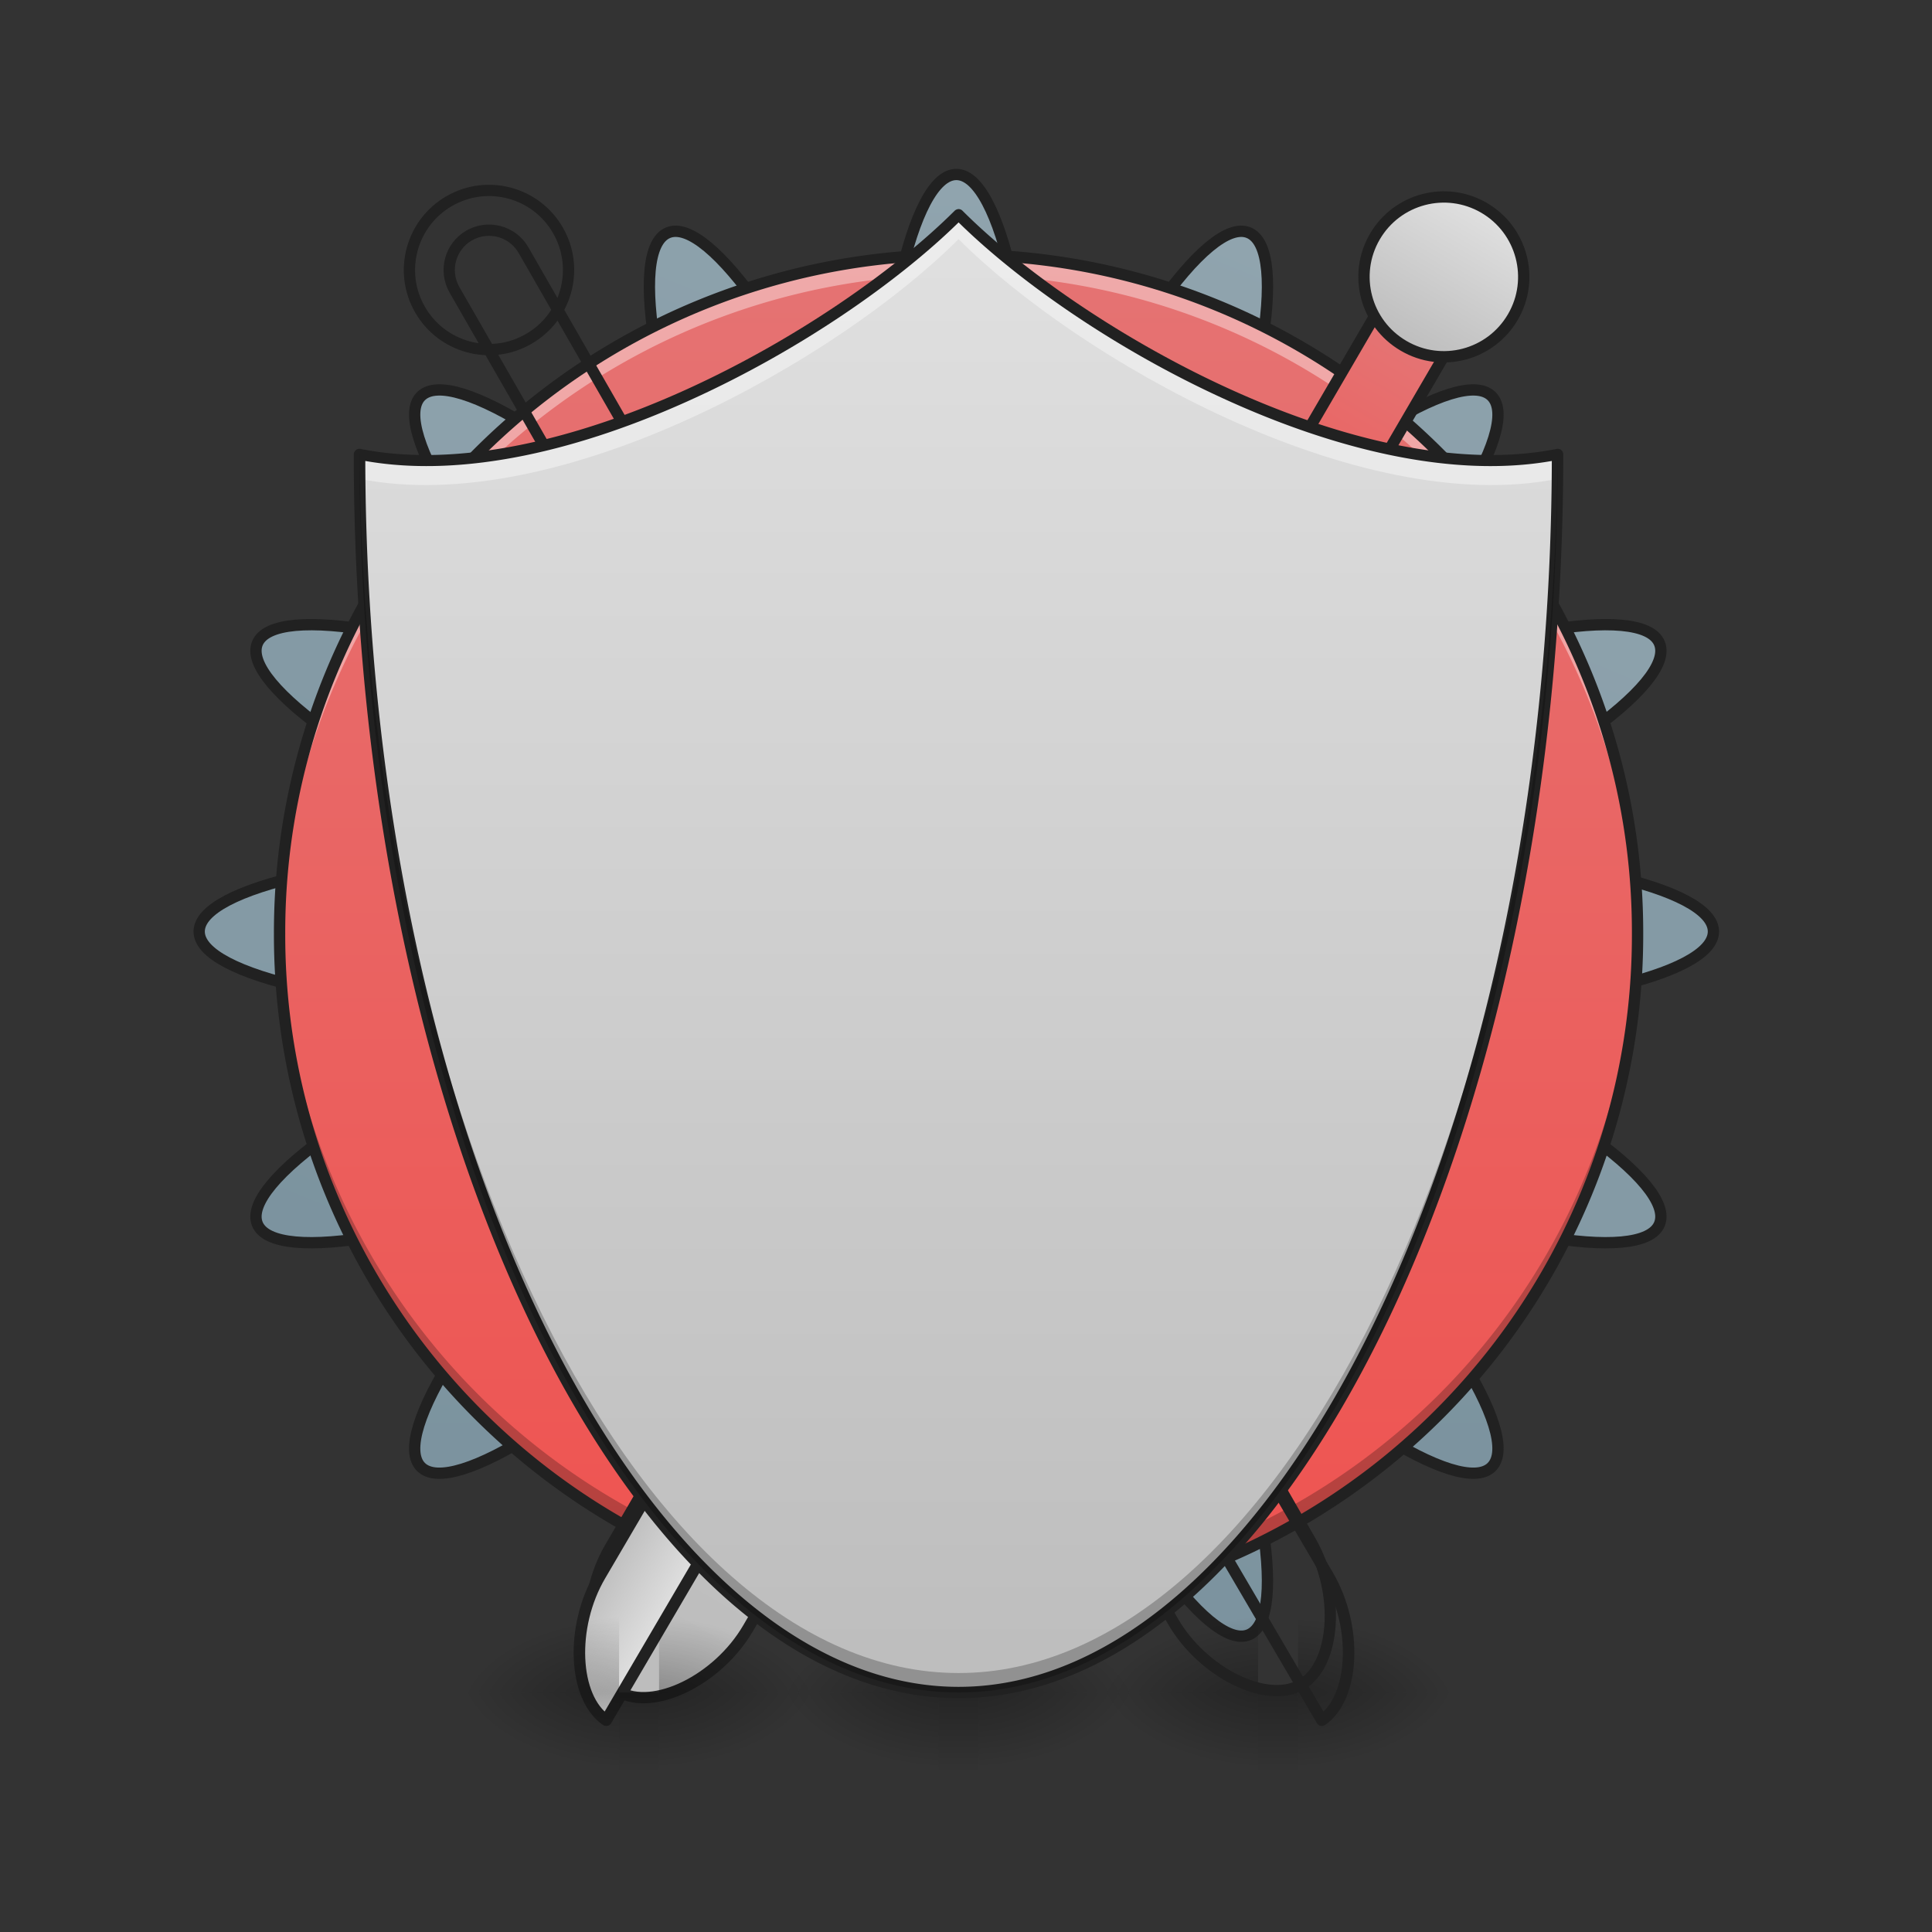 <svg height="64pt" viewBox="0 0 64 64" width="64pt" xmlns="http://www.w3.org/2000/svg" xmlns:xlink="http://www.w3.org/1999/xlink"><rect x="0" y="0" width="64" height="64" fill="#333333" stroke="none"/><linearGradient id="a"><stop offset="0" stop-color="#78909c"/><stop offset="1" stop-color="#90a4ae"/></linearGradient><linearGradient id="b" gradientTransform="matrix(.924 .383 -.383 .924 31.74 -94.734)" gradientUnits="userSpaceOnUse" x1="254" x2="254" xlink:href="#a" y1="233.5" y2="-168.667"/><linearGradient id="c" gradientUnits="userSpaceOnUse" x1="960.001" x2="960.001" xlink:href="#a" y1="1695.118" y2="175.116"/><linearGradient id="d"><stop offset="0" stop-color="#ef5350"/><stop offset="1" stop-color="#e57373"/></linearGradient><linearGradient id="e" gradientUnits="userSpaceOnUse" x1="31.752" x2="31.752" xlink:href="#d" y1="53.421" y2="8.439"/><linearGradient id="f"><stop offset="0" stop-opacity=".275"/><stop offset="1" stop-opacity="0"/></linearGradient><linearGradient id="g" gradientUnits="userSpaceOnUse" x1="23.815" x2="23.815" xlink:href="#f" y1="56.068" y2="58.714"/><linearGradient id="h"><stop offset="0" stop-opacity=".314"/><stop offset=".222" stop-opacity=".275"/><stop offset="1" stop-opacity="0"/></linearGradient><radialGradient id="i" cx="450.909" cy="189.579" gradientTransform="matrix(0 -.156 -.281 0 85.077 127.19)" gradientUnits="userSpaceOnUse" r="21.167" xlink:href="#h"/><radialGradient id="j" cx="450.909" cy="189.579" gradientTransform="matrix(0 .156 .281 0 -21.571 -15.055)" gradientUnits="userSpaceOnUse" r="21.167" xlink:href="#h"/><radialGradient id="k" cx="450.909" cy="189.579" gradientTransform="matrix(0 -.156 .281 0 -21.571 127.19)" gradientUnits="userSpaceOnUse" r="21.167" xlink:href="#h"/><radialGradient id="l" cx="450.909" cy="189.579" gradientTransform="matrix(0 .156 -.281 0 85.077 -15.055)" gradientUnits="userSpaceOnUse" r="21.167" xlink:href="#h"/><linearGradient id="m"><stop offset="0" stop-color="#bdbdbd"/><stop offset="1" stop-color="#e0e0e0"/></linearGradient><linearGradient id="n" gradientUnits="userSpaceOnUse" x1="228.266" x2="228.266" xlink:href="#m" y1="242.207" y2="-54.122"/><linearGradient id="o" gradientUnits="userSpaceOnUse" x1="780" x2="860" xlink:href="#m" y1="1295.118" y2="1295.118"/><linearGradient id="p" gradientUnits="userSpaceOnUse" x1="228.268" x2="228.268" xlink:href="#d" y1="-64.704" y2="-149.37"/><linearGradient id="q" gradientUnits="userSpaceOnUse" x1="228.268" x2="228.268" y1="-43.537" y2="-64.704"><stop offset="0" stop-color="#8d6e63"/><stop offset="1" stop-color="#a1887f"/></linearGradient><linearGradient id="r" gradientUnits="userSpaceOnUse" x1="228.268" x2="228.268" xlink:href="#m" y1="-149.37" y2="-191.704"/><linearGradient id="s" gradientUnits="userSpaceOnUse" x1="34.399" x2="34.399" xlink:href="#f" y1="56.068" y2="58.714"/><radialGradient id="t" cx="450.909" cy="189.579" gradientTransform="matrix(0 -.156 -.281 0 95.662 127.19)" gradientUnits="userSpaceOnUse" r="21.167" xlink:href="#h"/><radialGradient id="u" cx="450.909" cy="189.579" gradientTransform="matrix(0 .156 .281 0 -10.987 -15.055)" gradientUnits="userSpaceOnUse" r="21.167" xlink:href="#h"/><radialGradient id="v" cx="450.909" cy="189.579" gradientTransform="matrix(0 -.156 .281 0 -10.987 127.19)" gradientUnits="userSpaceOnUse" r="21.167" xlink:href="#h"/><radialGradient id="w" cx="450.909" cy="189.579" gradientTransform="matrix(0 .156 -.281 0 95.662 -15.055)" gradientUnits="userSpaceOnUse" r="21.167" xlink:href="#h"/><linearGradient id="x" gradientUnits="userSpaceOnUse" x1="31.753" x2="31.753" xlink:href="#m" y1="56.068" y2="7.116"/><linearGradient id="y" gradientUnits="userSpaceOnUse" x1="13.23" x2="13.23" xlink:href="#f" y1="56.068" y2="58.714"/><radialGradient id="z" cx="450.909" cy="189.579" gradientTransform="matrix(0 -.156 -.281 0 74.493 127.19)" gradientUnits="userSpaceOnUse" r="21.167" xlink:href="#h"/><radialGradient id="A" cx="450.909" cy="189.579" gradientTransform="matrix(0 .156 .281 0 -32.155 -15.055)" gradientUnits="userSpaceOnUse" r="21.167" xlink:href="#h"/><radialGradient id="B" cx="450.909" cy="189.579" gradientTransform="matrix(0 -.156 .281 0 -32.155 127.19)" gradientUnits="userSpaceOnUse" r="21.167" xlink:href="#h"/><radialGradient id="C" cx="450.909" cy="189.579" gradientTransform="matrix(0 .156 -.281 0 74.493 -15.055)" gradientUnits="userSpaceOnUse" r="21.167" xlink:href="#h"/><path d="m330.937-153.35c-10.811-4.5-35.809 31.122-55.995 79.899l-20.935 50.558-20.967-50.558c-20.185-48.777-45.152-84.398-55.994-79.899-10.843 4.469-3.281 47.34 16.904 96.085l20.936 50.558-50.558-20.936c-48.745-20.185-91.616-27.716-96.116-16.905-4.468 10.843 31.154 35.84 79.899 56.026l50.589 20.936-50.59 20.935c-48.744 20.217-84.366 45.184-79.898 56.026 4.5 10.812 47.37 3.281 96.116-16.904l50.558-20.936-20.936 50.558c-20.185 48.745-27.747 91.616-16.904 96.116 10.842 4.468 35.809-31.154 55.994-79.93l20.967-50.558 20.935 50.558c20.186 48.776 45.184 84.398 55.995 79.93 10.843-4.5 3.312-47.37-16.873-96.116l-20.967-50.558 50.589 20.936c48.745 20.185 91.616 27.716 96.085 16.904 4.5-10.842-31.154-35.809-79.9-56.026l-50.557-20.935 50.558-20.936c48.745-20.185 84.398-45.183 79.899-56.026-4.469-10.811-47.34-3.28-96.085 16.905l-50.589 20.936 20.967-50.558c20.185-48.745 27.716-91.616 16.873-96.085zm0 0" fill="url(#b)" stroke="#212121" stroke-linecap="round" stroke-linejoin="round" stroke-width="3" transform="matrix(.125 0 0 .125 0 26.878)"/><path d="m960.026 175.14c-44.405 0-80.07 160.497-80.07 359.966v206.91l-146.208-146.326c-141.01-141.01-279.777-229.348-311.19-197.934-31.297 31.297 57.04 170.063 198.051 311.073l146.207 146.325h-206.791c-199.469 0-360.083 35.665-360.083 79.953 0 44.287 160.614 79.953 360.083 79.953h206.792l-146.207 146.325c-141.01 141.01-229.348 279.777-198.052 311.191 31.414 31.296 170.18-57.042 311.19-198.052l146.207-146.325v206.91c0 199.469 35.666 359.965 80.071 359.965 44.288 0 79.953-160.496 79.953-359.965v-206.91l146.325 146.325c141.01 141.01 279.777 229.348 311.073 198.052 31.414-31.414-56.924-170.18-197.934-311.19l-146.325-146.325h206.91c199.469 0 359.965-35.666 359.965-79.953 0-44.288-160.496-79.953-359.965-79.953h-206.91l146.325-146.325c141.01-141.01 229.348-279.776 197.934-311.073-31.296-31.414-170.063 56.924-311.073 197.934l-146.324 146.325v-206.91c0-199.469-35.665-359.965-79.953-359.965zm0 0" fill="url(#c)" stroke="#212121" stroke-linecap="round" stroke-linejoin="round" stroke-width="11.339" transform="scale(.033)"/><path d="m31.754 8.438c12.422 0 22.492 10.07 22.492 22.492s-10.07 22.492-22.492 22.492-22.492-10.07-22.492-22.492 10.07-22.492 22.492-22.492zm0 0" fill="url(#e)"/><path d="m31.09 56.066h1.324v2.649h-1.324zm0 0" fill="url(#g)"/><path d="m32.414 56.066h5.293v-2.644h-5.293zm0 0" fill="url(#i)"/><path d="m31.09 56.066h-5.29v2.649h5.29zm0 0" fill="url(#j)"/><path d="m31.09 56.066h-5.29v-2.644h5.29zm0 0" fill="url(#k)"/><path d="m32.414 56.066h5.293v2.649h-5.293zm0 0" fill="url(#l)"/><path d="m31.754 8.438a22.443 22.443 0 0 0 -22.488 22.824 22.438 22.438 0 0 1 22.488-22.16 22.44 22.44 0 0 1 22.488 22.16c0-.11.004-.223.004-.332a22.443 22.443 0 0 0 -22.492-22.492zm0 0" fill="#fff" fill-opacity=".392"/><path d="m31.754 53.422a22.443 22.443 0 0 1 -22.492-22.492c0-.11 0-.22.004-.332a22.44 22.44 0 0 0 22.488 22.164 22.443 22.443 0 0 0 22.488-22.164c0 .113.004.222.004.332a22.443 22.443 0 0 1 -22.492 22.492zm0 0" fill-opacity=".235"/><path d="m31.754 8.25a22.633 22.633 0 0 0 -22.68 22.68 22.633 22.633 0 0 0 22.68 22.68 22.635 22.635 0 0 0 22.68-22.68 22.635 22.635 0 0 0 -22.68-22.68zm0 .375a22.253 22.253 0 0 1 22.305 22.305 22.253 22.253 0 0 1 -22.305 22.304 22.253 22.253 0 0 1 -22.305-22.304 22.253 22.253 0 0 1 22.305-22.305zm0 0" fill="#212121"/><g stroke="#212121" stroke-linecap="round" stroke-linejoin="round"><path d="m207.106-54.11v285.724c.002 15.876 10.587 31.773 21.157 31.769 10.596-.02 21.18-15.873 21.179-31.748l-.017-285.751zm0 0" fill="url(#n)" stroke-width="3" transform="matrix(.108 .063 -.063 .108 12.433 13.209)"/><path d="m782.762 608.088.004 1079.904c-.076 58.682 38.155 117.34 77.307 119.964l-.01-1199.904zm0 0" fill="url(#o)" stroke-width="11.339" transform="matrix(.029 .017 -.017 .029 25.876 -10.068)"/><path d="m228.264-181.135c5.852.013 10.575 4.755 10.59 10.592l-.016 137.585c.014 5.837-4.712 10.586-10.565 10.574-5.837.014-10.586-4.713-10.574-10.565l-.027-137.597c.013-5.852 4.755-10.575 10.592-10.59zm0 0" fill="url(#p)" stroke-width="3" transform="matrix(.108 .063 -.063 .108 12.433 13.209)"/><path d="m180.642-64.7 95.25-.006c2.926.006 5.293 2.356 5.287 5.282l.02 10.596c-.006 2.926-2.383 5.309-5.31 5.303l-95.25.005c-2.926-.006-5.282-2.399-5.302-5.31l.022-10.584c.007-2.926 2.356-5.293 5.283-5.287zm0 0" fill="url(#q)" stroke-width="3" transform="matrix(.108 .063 -.063 .108 12.433 13.209)"/><path d="m228.26-191.704c11.689-.002 21.176 9.494 21.162 21.156.002 11.69-9.451 21.188-21.156 21.163-11.69.002-21.161-9.467-21.163-21.156-.002-11.69 9.467-21.162 21.156-21.163zm0 0" fill="url(#r)" stroke-width="3" transform="matrix(.108 .063 -.063 .108 12.433 13.209)"/></g><path d="m41.676 56.066h1.324v2.649h-1.324zm0 0" fill="url(#s)"/><path d="m43 56.066h5.293v-2.644h-5.293zm0 0" fill="url(#t)"/><path d="m41.676 56.066h-5.293v2.649h5.293zm0 0" fill="url(#u)"/><path d="m41.676 56.066h-5.293v-2.644h5.293zm0 0" fill="url(#v)"/><path d="m43 56.066h5.293v2.649h-5.293zm0 0" fill="url(#w)"/><path d="m207.114-54.115-.026 285.74c.001 15.875 10.614 31.758 21.183 31.753 10.57-.004 21.18-15.872 21.18-31.748l-.018-285.751zm0 0" fill="url(#n)" stroke="#212121" stroke-linecap="round" stroke-linejoin="round" stroke-width="3" transform="matrix(-.108 .062 .062 .108 51.426 13.21)"/><path d="m782.794 608.07-.099 1079.963c.027 58.623 38.257 117.281 77.307 119.964l-.01-1199.904zm0 0" fill="url(#o)" stroke="#212121" stroke-linecap="round" stroke-linejoin="round" stroke-width="11.339" transform="matrix(-.029 .017 .017 .029 37.992 -10.068)"/><path d="m228.272-181.14c5.853.013 10.575 4.755 10.59 10.592l-.016 137.585c-.013 5.853-4.74 10.602-10.592 10.59-5.837.014-10.559-4.728-10.573-10.565v-137.613c-.015-5.836 4.754-10.575 10.591-10.589zm0 0" fill="url(#p)" stroke="#212121" stroke-linecap="round" stroke-linejoin="round" stroke-width="3" transform="matrix(-.108 .062 .062 .108 51.426 13.21)"/><path d="m180.65-64.706 95.25-.005c2.927.006 5.266 2.372 5.287 5.282l-.007 10.612c.02 2.91-2.356 5.293-5.282 5.287l-95.25.005c-2.927-.006-5.31-2.383-5.303-5.309l-.005-10.57c.007-2.925 2.384-5.308 5.31-5.302zm0 0" fill="url(#q)" stroke="#212121" stroke-linecap="round" stroke-linejoin="round" stroke-width="3" transform="matrix(-.108 .062 .062 .108 51.426 13.21)"/><path d="m228.268-191.709c11.689-.002 21.176 9.494 21.163 21.156.001 11.69-9.452 21.189-21.157 21.163-11.69.002-21.161-9.467-21.163-21.156-.001-11.69 9.467-21.161 21.157-21.163zm0 0" fill="url(#r)" stroke="#212121" stroke-linecap="round" stroke-linejoin="round" stroke-width="3" transform="matrix(-.108 .062 .062 .108 51.426 13.21)"/><path d="m11.906 15.055c0 22.492 9.262 41.011 19.848 41.011 10.582 0 19.844-18.52 19.844-41.011-6.614 1.32-15.875-3.97-19.844-7.938-3.969 3.969-13.23 9.258-19.848 7.938zm0 0" fill="url(#x)"/><path d="m31.754 7.113c-3.969 3.973-13.23 9.262-19.848 7.942 0 .27.004.539.004.808 6.617 1.317 15.875-3.972 19.844-7.941 3.969 3.969 13.226 9.258 19.84 7.941.004-.27.004-.539.004-.808-6.614 1.32-15.875-3.97-19.844-7.942zm0 0" fill="#fff" fill-opacity=".392"/><path d="m31.75 6.926a.207.207 0 0 0 -.129.058c-1.965 1.961-5.258 4.27-8.875 5.914-3.617 1.645-7.558 2.622-10.8 1.973a.176.176 0 0 0 -.157.04.185.185 0 0 0 -.07.144c0 11.27 2.32 21.547 5.972 29.023 3.657 7.473 8.66 12.176 14.063 12.176 5.402 0 10.406-4.703 14.058-12.176 3.657-7.476 5.973-17.754 5.973-29.023a.182.182 0 0 0 -.066-.145c-.043-.039-.102-.05-.157-.039-3.246.649-7.183-.328-10.8-1.973-3.617-1.644-6.914-3.953-8.875-5.914a.183.183 0 0 0 -.137-.058zm.004.441c2.016 1.98 5.262 4.242 8.851 5.871 3.579 1.63 7.477 2.617 10.801 2.032-.031 11.132-2.332 21.28-5.93 28.644-3.62 7.406-8.538 11.965-13.722 11.965s-10.102-4.559-13.723-11.965c-3.601-7.363-5.902-17.512-5.93-28.644 3.32.585 7.22-.403 10.797-2.032 3.59-1.629 6.836-3.89 8.856-5.87zm0 0" fill="#212121"/><path d="m20.508 56.066h1.324v2.649h-1.324zm0 0" fill="url(#y)"/><path d="m21.832 56.066h5.29v-2.644h-5.29zm0 0" fill="url(#z)"/><path d="m20.508 56.066h-5.293v2.649h5.293zm0 0" fill="url(#A)"/><path d="m20.508 56.066h-5.293v-2.644h5.293zm0 0" fill="url(#B)"/><path d="m21.832 56.066h5.29v2.649h-5.29zm0 0" fill="url(#C)"/><path d="m11.906 15.055c0 22.492 9.262 41.011 19.848 41.011 10.582 0 19.844-18.52 19.844-41.011-.176 22.199-9.364 40.367-19.844 40.367-10.484 0-19.668-18.168-19.844-40.367zm0 0" fill-opacity=".235"/></svg>